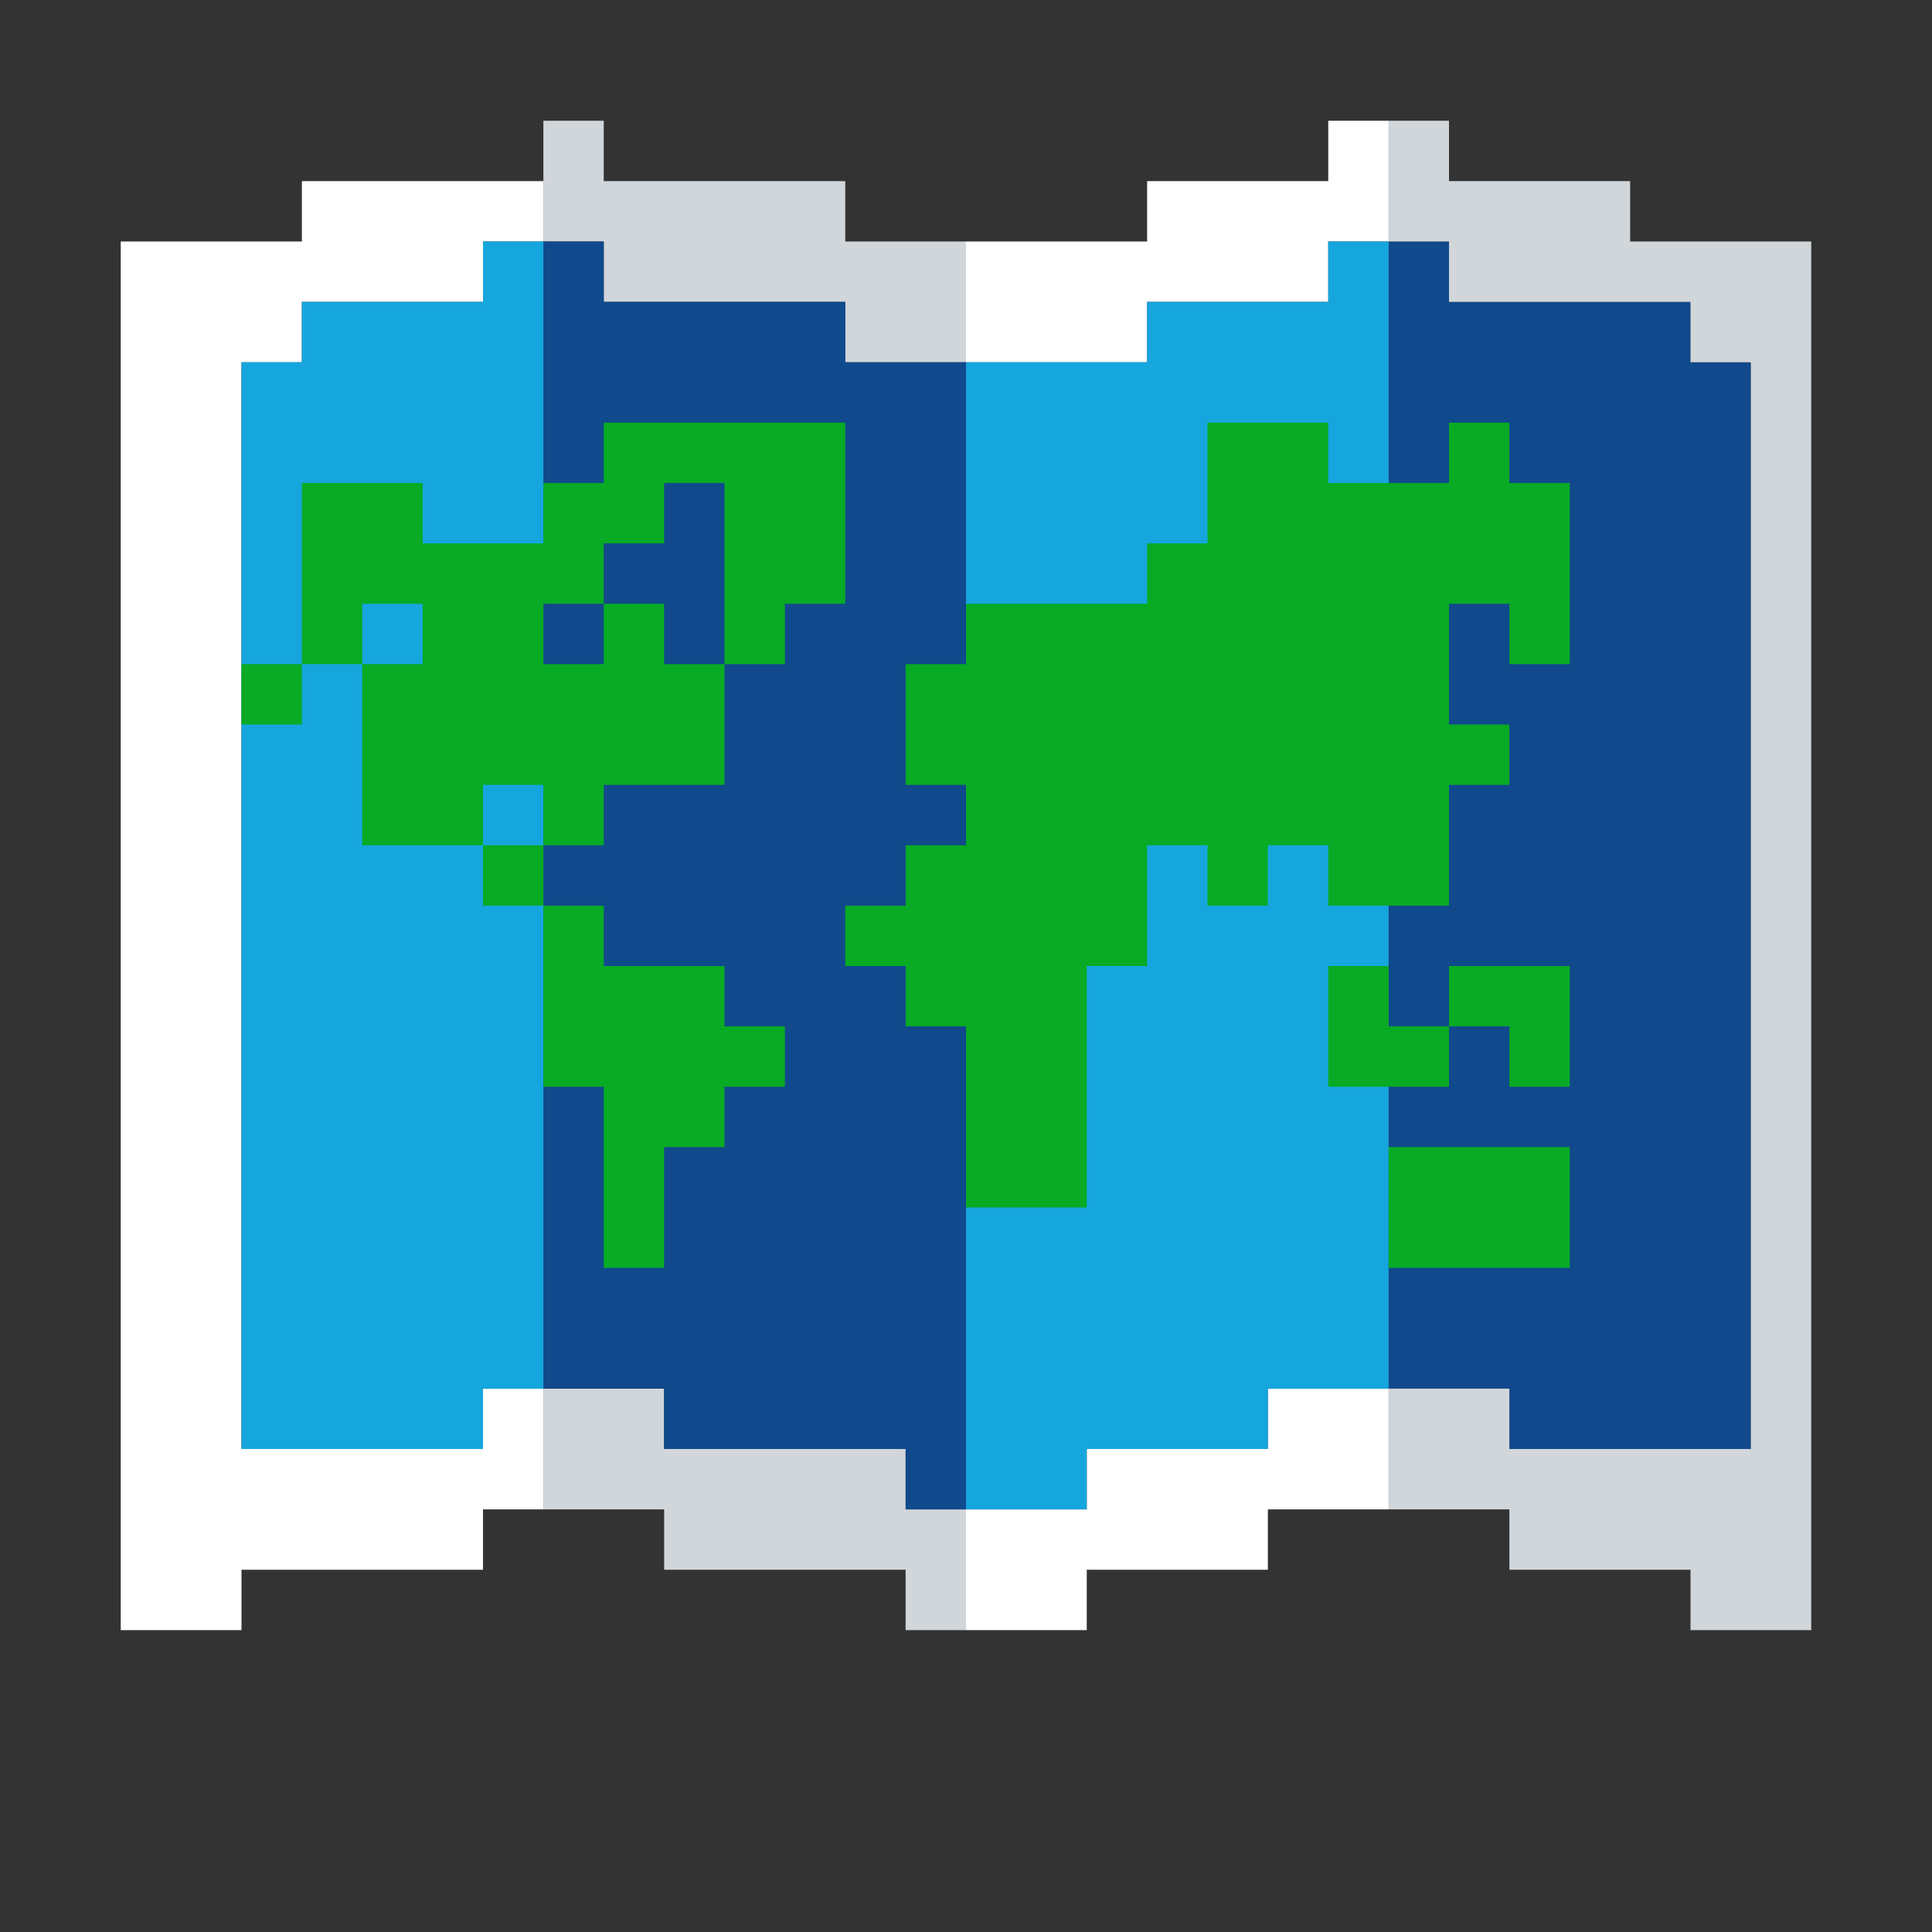 <?xml version="1.0" encoding="UTF-8" standalone="no"?>
<!DOCTYPE svg PUBLIC "-//W3C//DTD SVG 1.1//EN" "http://www.w3.org/Graphics/SVG/1.1/DTD/svg11.dtd">
<svg xmlns="http://www.w3.org/2000/svg" width="100%" height="100%" viewBox="0 0 64 64" version="1.1" xml:space="preserve" style="fill-rule:evenodd;clip-rule:evenodd;stroke-linejoin:round;stroke-miterlimit:2;" xmlns:rdf="http://www.w3.org/1999/02/22-rdf-syntax-ns" xmlns:cc="http://creativecommons.org/ns" xmlns:dc="http://purl.org/dc/elements/1.1/">
  <rect x="0" y="0" width="64" height="64" fill="#333333" stroke="none"/>
  <g id="Emoji">
    <g id="Map">
      <g>
        <path d="M46,46l0,-38l2,0l0,2l8,0l0,2l2,0l0,36l-8,0l0,-2l-4,0Z" style="fill:#10498c;" />
        <path d="M48,8l-2,0l0,-4l2,0l0,2l6,0l0,2l6,0l0,46l-4,0l0,-2l-6,0l0,-2l-4,0l0,-4l4,0l0,2l8,0l0,-36l-2,0l0,-2l-8,0l0,-2Z" style="fill:#d1d6da;" />
      </g>
      <g>
        <path d="M38,10l0,2l-6,0l0,-4l6,0l0,-2l6,0l0,-2l2,0l0,4l-2,0l0,2l-6,0Zm-2,42l0,2l-4,0l0,-4l4,0l0,-2l6,0l0,-2l4,0l0,4l-4,0l0,2l-6,0Z" style="fill:#fff;" />
        <path d="M46,8l0,38l-4,0l0,2l-6,0l0,2l-4,0l0,-38l6,0l0,-2l6,0l0,-2l2,0Z" style="fill:#16a6de;" />
      </g>
      <g>
        <path d="M20,8l-2,0l0,-4l2,0l0,2l8,0l0,2l4,0l0,4l-4,0l0,-2l-8,0l0,-2Zm2,42l-4,0l0,-4l4,0l0,2l8,0l0,2l2,0l0,4l-2,0l0,-2l-8,0l0,-2Z" style="fill:#d1d6da;" />
        <path d="M18,46l0,-38l2,0l0,2l8,0l0,2l4,0l0,38l-2,0l0,-2l-8,0l0,-2l-4,0Z" style="fill:#10498c;" />
      </g>
      <g>
        <path d="M4,54l0,-46l6,0l0,-2l8,0l0,2l-2,0l0,2l-6,0l0,2l-2,0l0,36l8,0l0,-2l2,0l0,4l-2,0l0,2l-8,0l0,2l-4,0Z" style="fill:#fff;" />
        <path d="M18,8l0,38l-2,0l0,2l-8,0l0,-36l2,0l0,-2l6,0l0,-2l2,0Z" style="fill:#16a6de;" />
      </g>
      <path d="M10,22l0,-6l4,0l0,2l4,0l0,-2l2,0l0,-2l8,0l0,6l-2,0l0,2l-2,0l0,-6l-2,0l0,2l-2,0l0,2l-2,0l0,2l2,0l0,-2l2,0l0,2l2,0l0,4l-4,0l0,2l-2,0l0,-2l-2,0l0,2l-4,0l0,-6l2,0l0,-2l-2,0l0,2l-2,0Zm8,6l0,2l-2,0l0,-2l2,0Zm-8,-6l0,2l-2,0l0,-2l2,0Zm8,8l2,0l0,2l4,0l0,2l2,0l0,2l-2,0l0,2l-2,0l0,4l-2,0l0,-6l-2,0l0,-6Zm12,2l-2,0l0,-2l2,0l0,-2l2,0l0,-2l-2,0l0,-4l2,0l0,-2l6,0l0,-2l2,0l0,-4l4,0l0,2l4,0l0,-2l2,0l0,2l2,0l0,6l-2,0l0,-2l-2,0l0,4l2,0l0,2l-2,0l0,4l-4,0l0,-2l-2,0l0,2l-2,0l0,-2l-2,0l0,4l-2,0l0,8l-4,0l0,-6l-2,0l0,-2Zm18,4l-4,0l0,-4l2,0l0,2l2,0l0,2Zm0,-2l0,-2l4,0l0,4l-2,0l0,-2l-2,0Zm4,4l0,4l-6,0l0,-4l6,0Z" style="fill:#09aa24;" />
    </g>
  </g>
</svg>